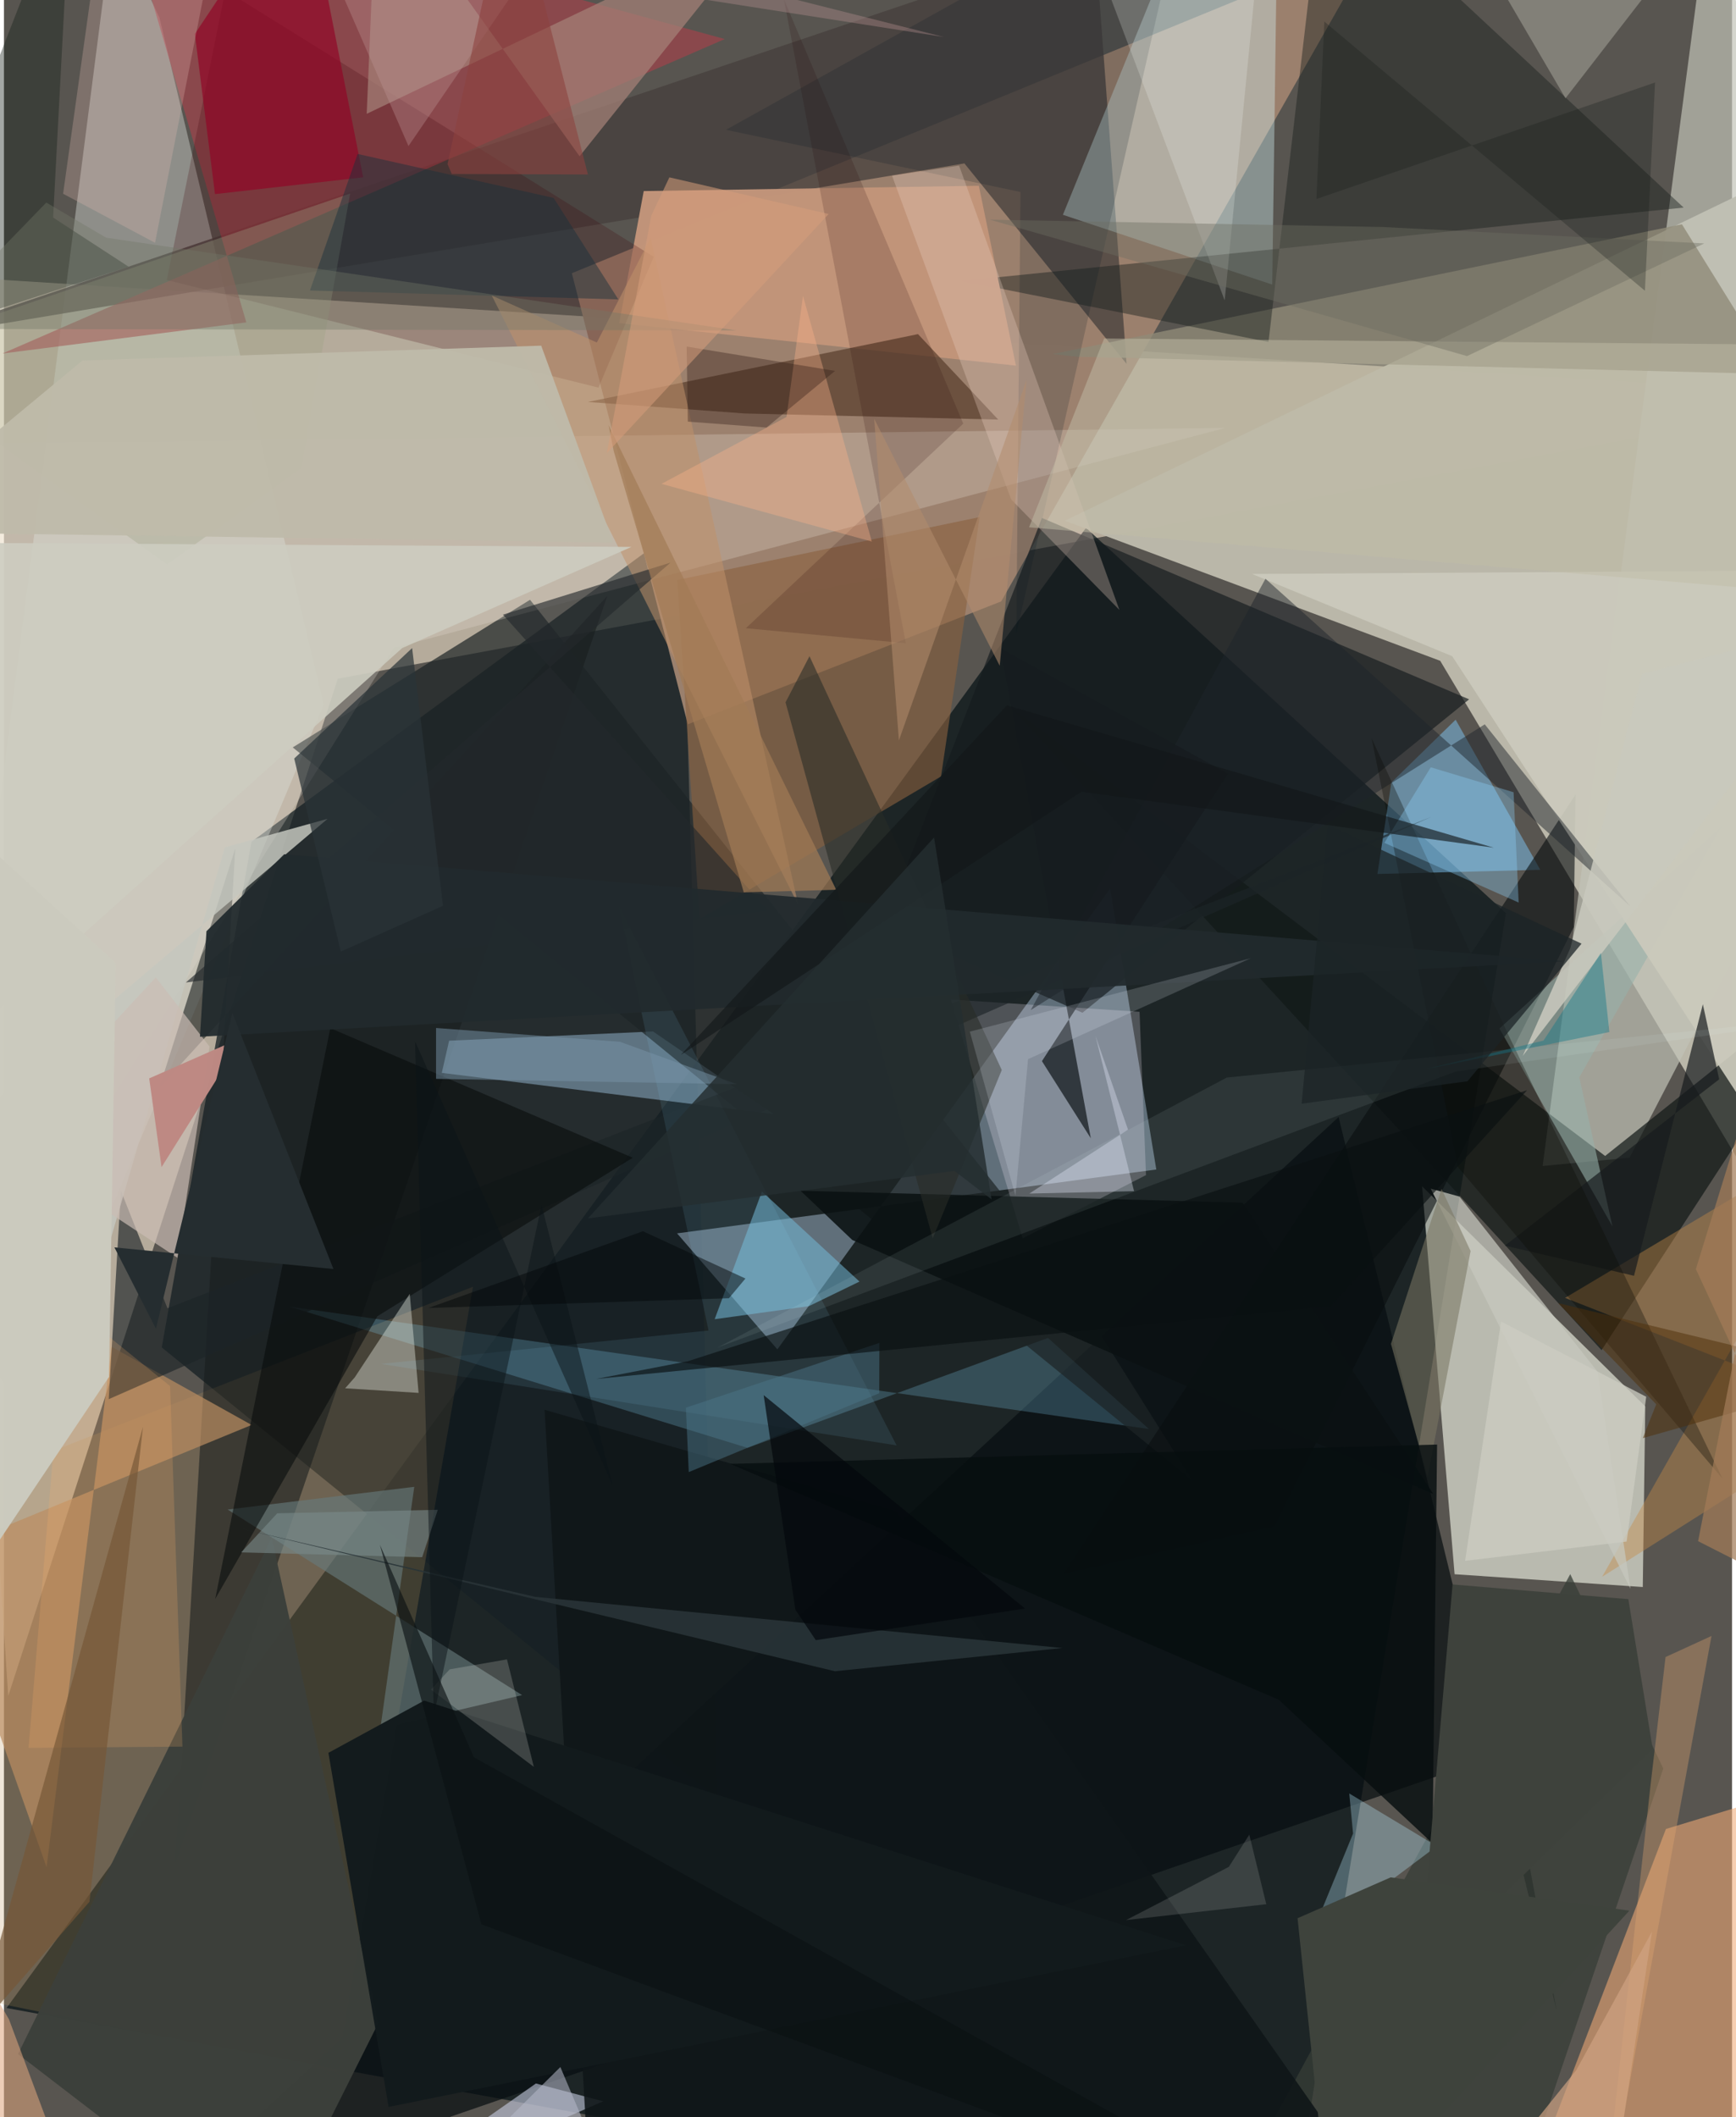 <svg xmlns="http://www.w3.org/2000/svg" width="228" height="278" viewBox="0 0 836 1024"><path fill="#585550" d="M0 0h836v1024H0z"/><path fill="#f7e8cf" fill-opacity=".588" d="M898 191.677l-941.738-59.005 45.81 687.595L161.5 328.257z"/><path fill="#031015" fill-opacity=".698" d="M621.398 1085.18L1.261 971.202l522.204-715.905 203.151 186.38z"/><path fill="#bbb8aa" fill-opacity=".996" d="M898 659.91V65.926L513.226 251.863l181.59 67.75z"/><path fill="#fbffef" fill-opacity=".592" d="M701.774 761.398l91.045 6.188 1.195-87.374-107.97-106.444z"/><path fill="#172125" fill-opacity=".773" d="M119.728 407.134l208.187-152.985 17.212 615.701-268.79-218.145z"/><path fill="#9c816d" fill-opacity=".988" d="M330.817 350.318l-56.092-218.171L663.3-27.298 482.437 290.879z"/><path fill="#c8e3fe" fill-opacity=".392" d="M535.136 429.833L557.47 565.65l-231.845 30.88 48.532 56.12z"/><path fill="#dae0da" fill-opacity=".412" d="M75.238 8.577l79.455 332.202L-62 854.637 52.901-38.956z"/><path fill="#efaa75" fill-opacity=".573" d="M898 856.075l-93.978 28.535L726.825 1086H898z"/><path fill="#080f11" fill-opacity=".722" d="M645.662 540.27L751.15 972.416l-23.495-125.162-660.73 227.978z"/><path fill="#c1c3b7" fill-opacity=".694" d="M744.368 563.95l42.045-4.017L898 344.981 826.962-62z"/><path fill="#463f3d" fill-opacity=".761" d="M-41.105 163.224l505.74-84.188 78.456 96.952-15.25-204.908z"/><path fill="#121817" fill-opacity=".71" d="M774.604 559.098L486.822 341.77l286.051 311.25L898 460.617z"/><path fill="#d7f7fa" fill-opacity=".373" d="M613.562 137.645l-101.27-33.754L579.958-62l36.282 5.794z"/><path fill="#bc935b" fill-opacity=".227" d="M160.932 1002.387l65.959-380.033L-62 735.26v221.555z"/><path fill="#a7414a" fill-opacity=".627" d="M53.385-62l295.328 80.887L-.718 170.98l117.975-15.055z"/><path fill="#181d1d" fill-opacity=".584" d="M291.88 288.195l-216.692 237.9 36.732-115.828-28.866 490.224z"/><path fill="#a2c6e2" fill-opacity=".459" d="M372.369 538.871l-160.562-19.956 3.55-15.566 98.64-4.463z"/><path fill="#80cbfe" fill-opacity=".463" d="M671.184 378.47l-6.75 44.243 78.794-2.026-40.945-72.591z"/><path fill="#8f8a77" fill-opacity=".788" d="M507.359 171.251l11.696 1.27 337.626 8.4-44.924-72.444z"/><path fill="#85d7f6" fill-opacity=".235" d="M359.688 700.282l-221.65-68.346 415.854 59.225-48.82-44.045z"/><path fill="#1a211e" fill-opacity=".447" d="M611.75 165.415L638.298-62l174.287 162.406-349.203 35.458z"/><path fill="#c1947a" fill-opacity=".996" d="M309.502 92.42l162.118-2.582 17.94 87.007-191.896-20.58z"/><path fill="#1d2426" fill-opacity=".702" d="M254.498 290.092l251.748 316.72 68.629 109.286-435.158-354.603z"/><path fill="#161b1e" fill-opacity=".675" d="M502.154 250.527l206.656 87.72-187.06 151.578-96.28-41.997z"/><path fill="#4f3422" fill-opacity=".62" d="M442.184 161.6l38.805 41.336-122.602-2.952-75.844-5.572z"/><path fill="#fceeff" fill-opacity=".227" d="M458.078 483.44l34.753 115.487 59.66-30.58-3.127-78.972z"/><path fill="#bc8d61" fill-opacity=".694" d="M52.091 651.418l67.712 37.78-152.596 62.764L20.61 903.081z"/><path fill="#e2ddd0" fill-opacity=".278" d="M188.573 313.35L-55.195 702.6-62 215.262l652.834-8.292z"/><path fill="#8a613f" fill-opacity=".612" d="M336.504 444.514L325.722 280.52l146.274-30.427-18.672 125.433z"/><path fill="#373d36" fill-opacity=".741" d="M731.022 1066.6l-149.86 19.4 176.566-324.644 45.013 94.021z"/><path fill="#1c2427" fill-opacity=".647" d="M690.601 395.08L79.088 632.755l-22.516-56.84-5.888 100.815z"/><path fill="#090e0f" fill-opacity=".6" d="M759.419 448.416l.861-64.088-247.676 376.89 102-22.975z"/><path fill="#67797b" fill-opacity=".627" d="M108.204 730.113l90.295-10.993-16.402 116.82 68.57-16.068z"/><path fill="#3e0009" fill-opacity=".216" d="M287.615 187.482L78.784 135.437l28.34-140.093 207.2 128.863z"/><path fill="#a48077" fill-opacity=".725" d="M368.667-37.203l-90.195 112.79-98.1-137.12-4.88 116.58z"/><path fill="#d2d7ee" fill-opacity=".553" d="M145.552 1086l111.795-78.3 32.54 8.634L129.707 1086z"/><path fill="#c58947" fill-opacity=".416" d="M898 683.671l-142.775-55.923L898 542.632 773.121 762.658z"/><path fill="#73bad8" fill-opacity=".533" d="M413.892 619.852l-47.2-43.573-22.875 61.778 45.58-6.315z"/><path fill="#0f1618" fill-opacity=".89" d="M431.777 730.998l205.724 293.254L284.866 1086l-23.32-404.125z"/><path fill="#080c0c" fill-opacity=".576" d="M304.19 559.954l-123.541 76.68-78.455 136.722 55.67-276.078z"/><path fill="#b9ebff" fill-opacity=".318" d="M631.096 939.468l21.568-52.636-1.843-19.392 42.358 25.463z"/><path fill="#98b1aa" fill-opacity=".576" d="M723.476 497.462l107.505-97.807-68.874 121.404 16.032 72.089z"/><path fill="#3c403b" fill-opacity=".992" d="M129.547 743.766L6.8 993.486 127.243 1086l53.82-107.428z"/><path fill="#cbc9bc" fill-opacity=".937" d="M848.032 276.066l-244.245 1.54 96.83 39.764 180.384 276.954z"/><path fill="#9da286" fill-opacity=".333" d="M143.83 226.39l-64.914 46.586L-62 171.943l229.481-78.327z"/><path fill="#c5c7bf" fill-opacity=".839" d="M106.867 409.85L22.14 700.408-62 581.283l218.57-185.256z"/><path fill="#c0926a" fill-opacity=".537" d="M235.987 142.932l148.208 294.654-71.388-322.545-25.985 50.619z"/><path fill="#0b1113" fill-opacity=".882" d="M691.456 722.575l-92.203-140.897-213.9-5.766 25.04 23.824z"/><path fill="#292b27" fill-opacity=".58" d="M449.306 598.956L378.1 339.696l11.59-22.305 93.024 200.133z"/><path fill="#c7c8be" fill-opacity=".725" d="M770.867 663.351l-66.78-84.624-13.864-3.812 96.646 193.52z"/><path fill="#cbbcb4" fill-opacity=".69" d="M83.901 608.325L-.593 552.668l74.03-79.917 26.025 33.445z"/><path fill="#161b1d" fill-opacity=".694" d="M726.107 602.475l62.478 14.58 33.295-131.34 7.896 36.31z"/><path fill="#131b1d" fill-opacity=".988" d="M156.962 847.787l29.11 171.272 385.614-78.191L203.3 822.514z"/><path fill="#920324" fill-opacity=".647" d="M92.351 16.41l9.735 77.472 71.696-8.122L144.622-62z"/><path fill="#ebf0e6" fill-opacity=".396" d="M200.593 673.692l-35.53-2.223 4.629-5.259 26.613-40.422z"/><path fill="#babab0" fill-opacity=".424" d="M691.358-62L781.522-.378 840.224-62 755.427 47.535z"/><path fill="#00131e" fill-opacity=".173" d="M491.768 92.862L349.264 62.79 573.554-62l-83.815 368.461z"/><path fill="#ebd2c2" fill-opacity=".298" d="M487.238 241.55l52.39 53.45-77.551-214.878-32.45 4.85z"/><path fill="#1e252a" fill-opacity=".478" d="M716.363 350.335l70.414 88.047-176.494-158.46-113.548 208.615z"/><path fill="#7a7662" fill-opacity=".561" d="M670.995 649.985l24.457-74.979 14.07 30.097-20.797 109.211z"/><path fill="#152119" fill-opacity=".392" d="M60.29 128.988l-36.503-23.756L32.62-62l-89.31 229.044z"/><path fill="#ffb56c" fill-opacity=".192" d="M11.91 845.379l18.026-215.63 50.43 40.625 5.974 174.403z"/><path fill="#8cd9fe" fill-opacity=".102" d="M340.853 643.528L297.66 438.676l134.175 260.415-249.398-39.422z"/><path fill="#161c1f" fill-opacity=".745" d="M502.143 513.235l90.05-139.01-110.113-60.669 43.707 236.997z"/><path fill="#240000" fill-opacity=".161" d="M377.3-.414l59.014 311.534-77.402-7.268 105.177-98.96z"/><path fill="#070e0f" fill-opacity=".816" d="M351.395 708.021l341.914-9.339-2.22 192.899-74.366-69.452z"/><path fill="#0a0c04" fill-opacity=".329" d="M727.942 500.858L831.353 715.1l-127.89-150.519-41.838-207.522z"/><path fill="#23292b" fill-opacity=".631" d="M241.39 297.28l128.44 143.24L88 475.191l234.468-203.079z"/><path fill="#c0bca7" fill-opacity=".494" d="M898 289.015l-402.092-33.98 36.332-91.314L898 167.01z"/><path fill="#212a2d" fill-opacity=".937" d="M754.165 464.952l-659.33 36.47 3.124-51.016 37.596-37.231z"/><path fill="#e4bcb3" fill-opacity=".275" d="M28.612 93.716l44.48 23.712L108.344-62H50.369z"/><path fill="#e2fbff" fill-opacity=".082" d="M702.197 518.316l189.299-27.145-299.943 30.012-246.385 130.61z"/><path fill="#8ed1fb" fill-opacity=".349" d="M730.311 383.178l-40.05-12.064-22.458 36.544 64.973 28.876z"/><path fill="#1a323b" fill-opacity=".475" d="M265.902 95.714l-94.808-21.255-23.067 66.045 149.2 4.316z"/><path fill="#e3a671" fill-opacity=".349" d="M826.062 791.256l-22.233 10.198-7.26 61.942L772.092 1086z"/><path fill="#cdccc0" fill-opacity=".894" d="M-62 262.296l57.447 227.901 197.2-176.745 110.914-48.928z"/><path fill="#ffb38b" fill-opacity=".357" d="M378.563 201.689l7.986-58.546 33.296 118.793-101.748-27.906z"/><path fill="#f8fdf6" fill-opacity=".208" d="M590.553 145.298L610.788-62H502.456h9.965z"/><path fill="#cbcabe" fill-opacity=".988" d="M-62 359.596L54.087 465.761l-3.251 200.184L-62 834.169z"/><path fill="#3f433d" fill-opacity=".996" d="M684.453 956.217l16.342-189.873 85.032 7.113 11.823 72.545z"/><path fill="#dfa67e" fill-opacity=".557" d="M-35.384 911.259L-62 1086l95.622-25.676L2.435 976.7z"/><path fill="#b38c6c" fill-opacity=".545" d="M481.722 322.013l-60.73-119.452 11.96 155.558 61.792-174.405z"/><path fill="#fcfaf1" fill-opacity=".188" d="M215.625 807.409l-9.054 9.79 49.771 37.369-12.992-51.984z"/><path fill="#eff7ff" fill-opacity=".173" d="M603.21 463.45l-107.78 48.823-6.103 66.053-22.068-79.364z"/><path fill="#7a8b8b" fill-opacity=".6" d="M202.333 753.16l-87.563-2.336 17.438-18.895 77.656-1.687z"/><path fill="#293437" fill-opacity=".894" d="M512.035 797.09l-110.052 11.225-286.722-68.836 141.71 32.861z"/><path fill="#0b1418" fill-opacity=".486" d="M260.064 582.7l34.45 135.91-95.63-214.979 9.098 326.02z"/><path fill="#7894a8" fill-opacity=".502" d="M298.018 503.886l56.515 20.488-145.501-2.58.003-24.594z"/><path fill="#6e6d61" fill-opacity=".416" d="M707.796 172.231l-230.834-65.99 189.743 3.546 155.871 7.944z"/><path fill="#bd8983" fill-opacity=".992" d="M76.238 564.5l-5.972-42.919 36.24-15.952-1.21 12.562z"/><path fill="#4c7487" fill-opacity=".482" d="M331.286 711.997l-1.38-31.157 93.597-31.319-.073 24.349z"/><path fill="#2c160f" fill-opacity=".337" d="M402.066 179.392l-33.16 27.401-38.068-2.867-.572-36.311z"/><path fill="#bebaa9" fill-opacity=".949" d="M294.758 262.39L-62 257.237l99.998-82.871 221.91-7.177z"/><path fill="#755636" fill-opacity=".675" d="M-35.266 1058.374L-62 1037.681 41.371 919.825l25.885-229.703z"/><path fill="#e4e9f9" fill-opacity=".361" d="M496.046 577.282l50.664-1.147-18.65-75.077 15.73 45.307z"/><path fill="#c9c8bd" fill-opacity=".867" d="M898 298.522l-105.54 27.42-34.76 132.78-22.989 52.031z"/><path fill="#ccccc2" fill-opacity=".769" d="M724.26 639.194l70.223 36.37-9.475 70.024-78.148 9.337z"/><path fill="#03080c" fill-opacity=".698" d="M382.862 778.54l9.873 14.744 101.238-15.293-126.446-103.214z"/><path fill="#4f3009" fill-opacity=".498" d="M799.316 679.202l-6.485 16.385L898 665.654l-146.093-35.38z"/><path fill="#bd9695" fill-opacity=".349" d="M253.36-13.593L454.786 17.91 137.852-62l57.84 132.64z"/><path fill="#a17a56" fill-opacity=".694" d="M357.905 431.61l44.723-1.26-110.13-224.716 2.496 12.576z"/><path fill="#121719" fill-opacity=".627" d="M485.215 341.133l235.523 68.865-199.435-27.042-193.827 127.248z"/><path fill="#2a3337" fill-opacity=".71" d="M162.951 460.255l-22.537-93.383 57.053-53.421 14.919 124.665z"/><path fill="#eff0ea" fill-opacity=".145" d="M542.829 928.683l49.744-25.753 9.886-15.57 8.216 33.638z"/><path fill="#a27b57" fill-opacity=".725" d="M819.576 745.415L898 785.265l-79.499-171.436 73.912-239.626z"/><path fill="#181c1a" fill-opacity=".29" d="M634.93 96.25l163.823-56.345-4.902 100.73-155.096-130.21z"/><path fill="#737867" fill-opacity=".38" d="M354.49 159.823L49.43 114.956l-28.945-16.99L-38.7 159.06z"/><path fill="#d1a383" fill-opacity=".667" d="M698.17 1079.083l76.286 6.105 22.798-150.906-36.586 66.95z"/><path fill="#252d30" d="M73.522 642.677L53.438 603.31l105.96 10.472-48.887-123.804z"/><path fill="#3e433c" d="M625.809 927.78l45.06-19.772 115.484 16.105-144.503 157.11z"/><path fill="#d69d7b" fill-opacity=".549" d="M291.648 219.184l21.476-114.791 8.784-18.61 77.038 17.733z"/><path fill="#127688" fill-opacity=".424" d="M772.555 460.9l4.102 38.266-89.01 17.964 57.14-13.838z"/><path fill="#8c423f" fill-opacity=".584" d="M282.502 84.403L245.147-62 214.583 79.374l2.055 4.775z"/><path fill="#0a1012" fill-opacity=".651" d="M286.493 666.953l44.43-8.59L736.86 527.304l-94.983 104.494z"/><path fill="#0b1013" fill-opacity=".624" d="M651.068 1086L227.373 849.942l-45.505-102.79 49.117 183.578z"/><path fill="#242e30" fill-opacity=".835" d="M282.538 589.276l177.28-22.941 17.963 13.761-27.824-175.022z"/><path fill="#1b2326" fill-opacity=".741" d="M640.423 398.851l-12.651 134.98 80.258-10.868 55.16-66.547z"/><path fill="#b6b9ca" fill-opacity=".557" d="M195.685 1086l108.358-3.761-34.863-82.493-63.565 63.119z"/><path fill="#03070a" fill-opacity=".49" d="M358.702 618.38l-7.979 9.529-145.378 4.713 103.78-37.117z"/></svg>